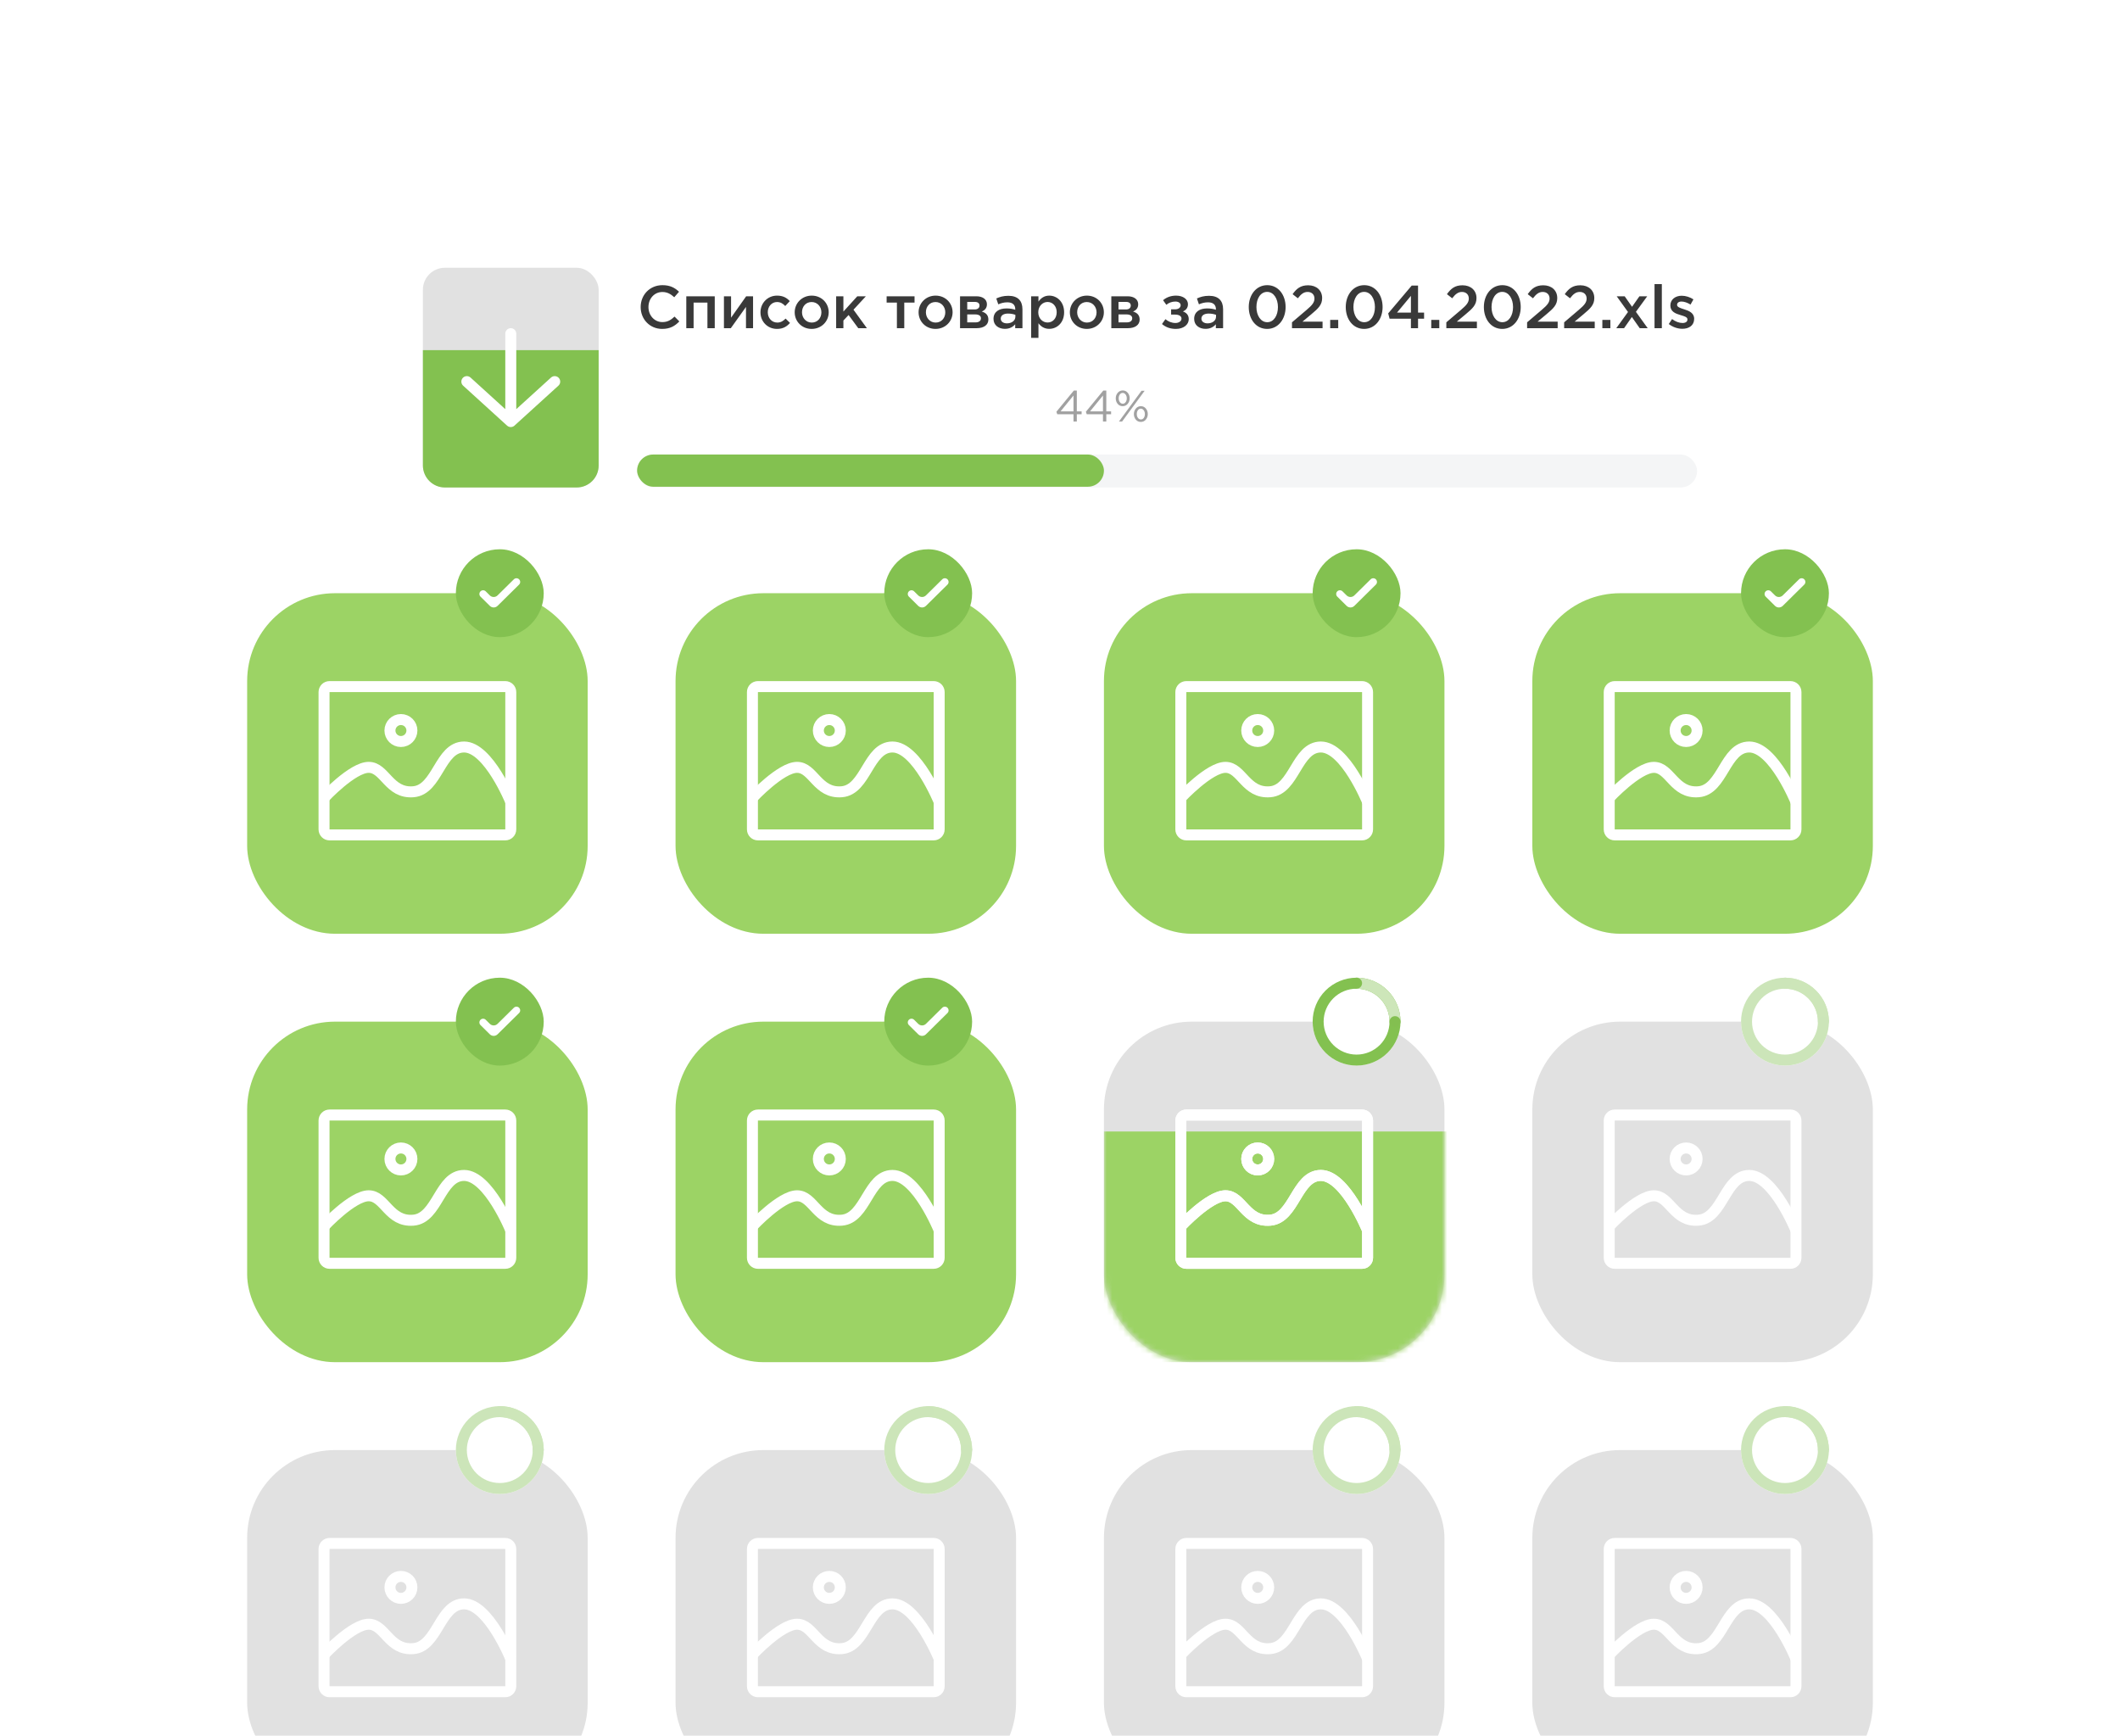 <svg width="386" height="316" viewBox="0 0 386 316" fill="none" xmlns="http://www.w3.org/2000/svg">
<g id="illustration 2">
<g id="illustration">
<g clip-path="url(#clip0_996_13827)">
<path d="M0 76C0 58.327 14.327 44 32 44H354C371.673 44 386 58.327 386 76V316H0V76Z" fill="white"/>
<g id="item">
<rect id="Rectangle 333" x="45" y="264" width="62" height="62" rx="16" fill="#E1E1E1"/>
<g id="icons / 80 / picture">
<g id="Group 459">
<path id="Vector 177" d="M59 301.259C59 301.259 64.174 295.704 67.13 295.704C70.087 295.704 70.826 300.519 75.261 300.148C79.696 299.778 80.065 292 84.5 292C88.935 292 93 302 93 302" stroke="white" stroke-width="2"/>
<path id="Vector 176" d="M59 307V282C59 281.448 59.448 281 60 281H92C92.552 281 93 281.448 93 282V307C93 307.552 92.552 308 92 308H60C59.448 308 59 307.552 59 307Z" stroke="white" stroke-width="2"/>
<circle id="Ellipse 13" cx="73" cy="289" r="2" stroke="white" stroke-width="2"/>
</g>
</g>
</g>
<g id="item_2">
<rect id="Rectangle 333_2" x="123" y="264" width="62" height="62" rx="16" fill="#E1E1E1"/>
<g id="icons / 80 / picture_2">
<g id="Group 459_2">
<path id="Vector 177_2" d="M137 301.259C137 301.259 142.174 295.704 145.13 295.704C148.087 295.704 148.826 300.519 153.261 300.148C157.696 299.778 158.065 292 162.5 292C166.935 292 171 302 171 302" stroke="white" stroke-width="2"/>
<path id="Vector 176_2" d="M137 307V282C137 281.448 137.448 281 138 281H170C170.552 281 171 281.448 171 282V307C171 307.552 170.552 308 170 308H138C137.448 308 137 307.552 137 307Z" stroke="white" stroke-width="2"/>
<circle id="Ellipse 13_2" cx="151" cy="289" r="2" stroke="white" stroke-width="2"/>
</g>
</g>
</g>
<g id="item_3">
<rect id="Rectangle 333_3" x="201" y="264" width="62" height="62" rx="16" fill="#E1E1E1"/>
<g id="icons / 80 / picture_3">
<g id="Group 459_3">
<path id="Vector 177_3" d="M215 301.259C215 301.259 220.174 295.704 223.13 295.704C226.087 295.704 226.826 300.519 231.261 300.148C235.696 299.778 236.065 292 240.5 292C244.935 292 249 302 249 302" stroke="white" stroke-width="2"/>
<path id="Vector 176_3" d="M215 307V282C215 281.448 215.448 281 216 281H248C248.552 281 249 281.448 249 282V307C249 307.552 248.552 308 248 308H216C215.448 308 215 307.552 215 307Z" stroke="white" stroke-width="2"/>
<circle id="Ellipse 13_3" cx="229" cy="289" r="2" stroke="white" stroke-width="2"/>
</g>
</g>
</g>
<g id="item_4">
<rect id="Rectangle 333_4" x="279" y="186" width="62" height="62" rx="16" fill="#E1E1E1"/>
<g id="icons / 80 / picture_4">
<g id="Group 459_4">
<path id="Vector 177_4" d="M293 223.259C293 223.259 298.174 217.704 301.13 217.704C304.087 217.704 304.826 222.519 309.261 222.148C313.696 221.778 314.065 214 318.5 214C322.935 214 327 224 327 224" stroke="white" stroke-width="2"/>
<path id="Vector 176_4" d="M293 229V204C293 203.448 293.448 203 294 203H326C326.552 203 327 203.448 327 204V229C327 229.552 326.552 230 326 230H294C293.448 230 293 229.552 293 229Z" stroke="white" stroke-width="2"/>
<circle id="Ellipse 13_4" cx="307" cy="211" r="2" stroke="white" stroke-width="2"/>
</g>
</g>
</g>
<g id="item_5">
<rect id="Rectangle 333_5" x="279" y="264" width="62" height="62" rx="16" fill="#E1E1E1"/>
<g id="icons / 80 / picture_5">
<g id="Group 459_5">
<path id="Vector 177_5" d="M293 301.259C293 301.259 298.174 295.704 301.13 295.704C304.087 295.704 304.826 300.519 309.261 300.148C313.696 299.778 314.065 292 318.5 292C322.935 292 327 302 327 302" stroke="white" stroke-width="2"/>
<path id="Vector 176_5" d="M293 307V282C293 281.448 293.448 281 294 281H326C326.552 281 327 281.448 327 282V307C327 307.552 326.552 308 326 308H294C293.448 308 293 307.552 293 307Z" stroke="white" stroke-width="2"/>
<circle id="Ellipse 13_5" cx="307" cy="289" r="2" stroke="white" stroke-width="2"/>
</g>
</g>
</g>
<g id="Group 471">
<g id="item_6">
<rect id="Rectangle 333_6" x="45" y="108" width="62" height="62" rx="16" fill="#9CD365"/>
<g id="icons / 80 / picture_6">
<g id="Group 459_6">
<path id="Vector 177_6" d="M59 145.259C59 145.259 64.174 139.704 67.13 139.704C70.087 139.704 70.826 144.519 75.261 144.148C79.696 143.778 80.065 136 84.5 136C88.935 136 93 146 93 146" stroke="white" stroke-width="2"/>
<path id="Vector 176_6" d="M59 151V126C59 125.448 59.448 125 60 125H92C92.552 125 93 125.448 93 126V151C93 151.552 92.552 152 92 152H60C59.448 152 59 151.552 59 151Z" stroke="white" stroke-width="2"/>
<circle id="Ellipse 13_6" cx="73" cy="133" r="2" stroke="white" stroke-width="2"/>
</g>
</g>
</g>
<g id="Checkbox">
<g id="Group 6">
<rect id="Rectangle 82" x="83" y="100" width="16" height="16" rx="8" fill="#83C150"/>
<g id="icons/ 16 / checked">
<path id="Combined Shape" fill-rule="evenodd" clip-rule="evenodd" d="M90.592 108.401C90.202 108.786 89.576 108.785 89.186 108.4L88.439 107.661C88.175 107.4 87.751 107.4 87.487 107.661C87.219 107.926 87.219 108.359 87.487 108.624L89.186 110.305C89.576 110.69 90.202 110.69 90.592 110.306L94.513 106.434C94.781 106.169 94.781 105.736 94.513 105.471C94.249 105.21 93.825 105.21 93.561 105.47L90.592 108.401Z" fill="white"/>
</g>
</g>
</g>
</g>
<g id="Group 475">
<g id="item_7">
<rect id="Rectangle 333_7" x="45" y="186" width="62" height="62" rx="16" fill="#9CD365"/>
<g id="icons / 80 / picture_7">
<g id="Group 459_7">
<path id="Vector 177_7" d="M59 223.259C59 223.259 64.174 217.704 67.13 217.704C70.087 217.704 70.826 222.519 75.261 222.148C79.696 221.778 80.065 214 84.5 214C88.935 214 93 224 93 224" stroke="white" stroke-width="2"/>
<path id="Vector 176_7" d="M59 229V204C59 203.448 59.448 203 60 203H92C92.552 203 93 203.448 93 204V229C93 229.552 92.552 230 92 230H60C59.448 230 59 229.552 59 229Z" stroke="white" stroke-width="2"/>
<circle id="Ellipse 13_7" cx="73" cy="211" r="2" stroke="white" stroke-width="2"/>
</g>
</g>
</g>
<g id="Checkbox_2">
<g id="Group 6_2">
<rect id="Rectangle 82_2" x="83" y="178" width="16" height="16" rx="8" fill="#83C150"/>
<g id="icons/ 16 / checked_2">
<path id="Combined Shape_2" fill-rule="evenodd" clip-rule="evenodd" d="M90.592 186.401C90.202 186.786 89.576 186.785 89.186 186.4L88.439 185.661C88.175 185.4 87.751 185.4 87.487 185.661C87.219 185.926 87.219 186.359 87.487 186.624L89.186 188.305C89.576 188.69 90.202 188.69 90.592 188.306L94.513 184.434C94.781 184.169 94.781 183.736 94.513 183.471C94.249 183.21 93.825 183.21 93.561 183.47L90.592 186.401Z" fill="white"/>
</g>
</g>
</g>
</g>
<g id="Group 476">
<g id="item_8">
<rect id="Rectangle 333_8" x="123" y="186" width="62" height="62" rx="16" fill="#9CD365"/>
<g id="icons / 80 / picture_8">
<g id="Group 459_8">
<path id="Vector 177_8" d="M137 223.259C137 223.259 142.174 217.704 145.13 217.704C148.087 217.704 148.826 222.519 153.261 222.148C157.696 221.778 158.065 214 162.5 214C166.935 214 171 224 171 224" stroke="white" stroke-width="2"/>
<path id="Vector 176_8" d="M137 229V204C137 203.448 137.448 203 138 203H170C170.552 203 171 203.448 171 204V229C171 229.552 170.552 230 170 230H138C137.448 230 137 229.552 137 229Z" stroke="white" stroke-width="2"/>
<circle id="Ellipse 13_8" cx="151" cy="211" r="2" stroke="white" stroke-width="2"/>
</g>
</g>
</g>
<g id="Checkbox_3">
<g id="Group 6_3">
<rect id="Rectangle 82_3" x="161" y="178" width="16" height="16" rx="8" fill="#83C150"/>
<g id="icons/ 16 / checked_3">
<path id="Combined Shape_3" fill-rule="evenodd" clip-rule="evenodd" d="M168.592 186.401C168.202 186.786 167.576 186.785 167.186 186.4L166.439 185.661C166.175 185.4 165.751 185.4 165.487 185.661C165.219 185.926 165.219 186.359 165.487 186.624L167.186 188.305C167.576 188.69 168.202 188.69 168.592 188.306L172.512 184.434C172.781 184.169 172.781 183.736 172.513 183.471C172.249 183.21 171.825 183.21 171.561 183.47L168.592 186.401Z" fill="white"/>
</g>
</g>
</g>
</g>
<g id="Group 472">
<g id="item_9">
<rect id="Rectangle 333_9" x="123" y="108" width="62" height="62" rx="16" fill="#9CD365"/>
<g id="icons / 80 / picture_9">
<g id="Group 459_9">
<path id="Vector 177_9" d="M137 145.259C137 145.259 142.174 139.704 145.13 139.704C148.087 139.704 148.826 144.519 153.261 144.148C157.696 143.778 158.065 136 162.5 136C166.935 136 171 146 171 146" stroke="white" stroke-width="2"/>
<path id="Vector 176_9" d="M137 151V126C137 125.448 137.448 125 138 125H170C170.552 125 171 125.448 171 126V151C171 151.552 170.552 152 170 152H138C137.448 152 137 151.552 137 151Z" stroke="white" stroke-width="2"/>
<circle id="Ellipse 13_9" cx="151" cy="133" r="2" stroke="white" stroke-width="2"/>
</g>
</g>
</g>
<g id="Checkbox_4">
<g id="Group 6_4">
<rect id="Rectangle 82_4" x="161" y="100" width="16" height="16" rx="8" fill="#83C150"/>
<g id="icons/ 16 / checked_4">
<path id="Combined Shape_4" fill-rule="evenodd" clip-rule="evenodd" d="M168.592 108.401C168.202 108.786 167.576 108.785 167.186 108.4L166.439 107.661C166.175 107.4 165.751 107.4 165.487 107.661C165.219 107.926 165.219 108.359 165.487 108.624L167.186 110.305C167.576 110.69 168.202 110.69 168.592 110.306L172.512 106.434C172.781 106.169 172.781 105.736 172.513 105.471C172.249 105.21 171.825 105.21 171.561 105.47L168.592 108.401Z" fill="white"/>
</g>
</g>
</g>
</g>
<g id="Group 473">
<g id="item_10">
<rect id="Rectangle 333_10" x="201" y="108" width="62" height="62" rx="16" fill="#9CD365"/>
<g id="icons / 80 / picture_10">
<g id="Group 459_10">
<path id="Vector 177_10" d="M215 145.259C215 145.259 220.174 139.704 223.13 139.704C226.087 139.704 226.826 144.519 231.261 144.148C235.696 143.778 236.065 136 240.5 136C244.935 136 249 146 249 146" stroke="white" stroke-width="2"/>
<path id="Vector 176_10" d="M215 151V126C215 125.448 215.448 125 216 125H248C248.552 125 249 125.448 249 126V151C249 151.552 248.552 152 248 152H216C215.448 152 215 151.552 215 151Z" stroke="white" stroke-width="2"/>
<circle id="Ellipse 13_10" cx="229" cy="133" r="2" stroke="white" stroke-width="2"/>
</g>
</g>
</g>
<g id="Checkbox_5">
<g id="Group 6_5">
<rect id="Rectangle 82_5" x="239" y="100" width="16" height="16" rx="8" fill="#83C150"/>
<g id="icons/ 16 / checked_5">
<path id="Combined Shape_5" fill-rule="evenodd" clip-rule="evenodd" d="M246.592 108.401C246.202 108.786 245.576 108.785 245.186 108.4L244.439 107.661C244.175 107.4 243.751 107.4 243.487 107.661C243.219 107.926 243.219 108.359 243.487 108.624L245.186 110.305C245.576 110.69 246.202 110.69 246.592 110.306L250.512 106.434C250.781 106.169 250.781 105.736 250.513 105.471C250.249 105.21 249.825 105.21 249.561 105.47L246.592 108.401Z" fill="white"/>
</g>
</g>
</g>
</g>
<g id="Group 474">
<g id="item_11">
<rect id="Rectangle 333_11" x="279" y="108" width="62" height="62" rx="16" fill="#9CD365"/>
<g id="icons / 80 / picture_11">
<g id="Group 459_11">
<path id="Vector 177_11" d="M293 145.259C293 145.259 298.174 139.704 301.13 139.704C304.087 139.704 304.826 144.519 309.261 144.148C313.696 143.778 314.065 136 318.5 136C322.935 136 327 146 327 146" stroke="white" stroke-width="2"/>
<path id="Vector 176_11" d="M293 151V126C293 125.448 293.448 125 294 125H326C326.552 125 327 125.448 327 126V151C327 151.552 326.552 152 326 152H294C293.448 152 293 151.552 293 151Z" stroke="white" stroke-width="2"/>
<circle id="Ellipse 13_11" cx="307" cy="133" r="2" stroke="white" stroke-width="2"/>
</g>
</g>
</g>
<g id="Checkbox_6">
<g id="Group 6_6">
<rect id="Rectangle 82_6" x="317" y="100" width="16" height="16" rx="8" fill="#83C150"/>
<g id="icons/ 16 / checked_6">
<path id="Combined Shape_6" fill-rule="evenodd" clip-rule="evenodd" d="M324.592 108.401C324.202 108.786 323.576 108.785 323.186 108.4L322.439 107.661C322.175 107.4 321.751 107.4 321.487 107.661C321.219 107.926 321.219 108.359 321.487 108.624L323.186 110.305C323.576 110.69 324.202 110.69 324.592 110.306L328.512 106.434C328.781 106.169 328.781 105.736 328.513 105.471C328.249 105.21 327.825 105.21 327.561 105.47L324.592 108.401Z" fill="white"/>
</g>
</g>
</g>
</g>
<g id="Group 478">
<g id="item_12">
<rect id="Rectangle 333_12" x="201" y="186" width="62" height="62" rx="16" fill="#E1E1E1"/>
<g id="Mask group">
<mask id="mask0_996_13827" style="mask-type:alpha" maskUnits="userSpaceOnUse" x="201" y="186" width="62" height="62">
<rect id="Rectangle 340" x="201" y="186" width="62" height="62" rx="16" fill="#E1E1E1"/>
</mask>
<g mask="url(#mask0_996_13827)">
<rect id="Rectangle 339" x="201" y="206" width="63" height="42" fill="#9CD365"/>
</g>
</g>
<g id="icons / 80 / picture_12">
<g id="Group 459_12">
<path id="Vector 177_12" d="M215 223.259C215 223.259 220.174 217.704 223.13 217.704C226.087 217.704 226.826 222.519 231.261 222.148C235.696 221.778 236.065 214 240.5 214C244.935 214 249 224 249 224" stroke="white" stroke-width="2"/>
<path id="Vector 176_12" d="M215 229V204C215 203.448 215.448 203 216 203H248C248.552 203 249 203.448 249 204V229C249 229.552 248.552 230 248 230H216C215.448 230 215 229.552 215 229Z" stroke="white" stroke-width="2"/>
<circle id="Ellipse 13_12" cx="229" cy="211" r="2" stroke="white" stroke-width="2"/>
</g>
</g>
<g id="icons / 80 / picture_13">
<g id="Group 459_13">
<path id="Vector 177_13" d="M215 223.259C215 223.259 220.174 217.704 223.13 217.704C226.087 217.704 226.826 222.519 231.261 222.148C235.696 221.778 236.065 214 240.5 214C244.935 214 249 224 249 224" stroke="white" stroke-width="2"/>
<path id="Vector 176_13" d="M215 229V204C215 203.448 215.448 203 216 203H248C248.552 203 249 203.448 249 204V229C249 229.552 248.552 230 248 230H216C215.448 230 215 229.552 215 229Z" stroke="white" stroke-width="2"/>
<circle id="Ellipse 13_13" cx="229" cy="211" r="2" stroke="white" stroke-width="2"/>
</g>
</g>
</g>
<g id="icon">
<circle id="Ellipse 206" cx="247" cy="186" r="8" fill="white"/>
<g id="Icons / 24 / loader " clip-path="url(#clip1_996_13827)">
<g id="Group">
<path id="Vector" d="M241 186C241 187.591 241.632 189.117 242.757 190.243C243.883 191.368 245.409 192 247 192C248.591 192 250.117 191.368 251.243 190.243C252.368 189.117 253 187.591 253 186C253 184.409 252.368 182.883 251.243 181.757C250.117 180.632 248.591 180 247 180C245.409 180 243.883 180.632 242.757 181.757C241.632 182.883 241 184.409 241 186ZM239 186C239 183.878 239.843 181.843 241.343 180.343C242.843 178.843 244.878 178 247 178C249.122 178 251.157 178.843 252.657 180.343C254.157 181.843 255 183.878 255 186C255 188.122 254.157 190.157 252.657 191.657C251.157 193.157 249.122 194 247 194C244.878 194 242.843 193.157 241.343 191.657C239.843 190.157 239 188.122 239 186Z" fill="#83C150"/>
<path id="Vector_2" d="M253 186C253 184.409 252.368 182.883 251.243 181.757C250.117 180.632 248.591 180 247 180L247 178C249.122 178 251.157 178.843 252.657 180.343C254.157 181.843 255 183.878 255 186L253 186Z" fill="#CDE6B9"/>
</g>
<circle id="Ellipse 207" cx="254" cy="186" r="1" fill="#83BF50"/>
<circle id="Ellipse 208" cx="247" cy="179" r="1" fill="#83BF50"/>
</g>
</g>
</g>
<g id="icon_2">
<circle id="Ellipse 206_2" cx="325" cy="186" r="8" fill="white"/>
<g id="Icons / 24 / loader _2" clip-path="url(#clip2_996_13827)">
<g id="Group_2">
<path id="Vector_3" d="M319 186C319 187.591 319.632 189.117 320.757 190.243C321.883 191.368 323.409 192 325 192C326.591 192 328.117 191.368 329.243 190.243C330.368 189.117 331 187.591 331 186C331 184.409 330.368 182.883 329.243 181.757C328.117 180.632 326.591 180 325 180C323.409 180 321.883 180.632 320.757 181.757C319.632 182.883 319 184.409 319 186ZM317 186C317 183.878 317.843 181.843 319.343 180.343C320.843 178.843 322.878 178 325 178C327.122 178 329.157 178.843 330.657 180.343C332.157 181.843 333 183.878 333 186C333 188.122 332.157 190.157 330.657 191.657C329.157 193.157 327.122 194 325 194C322.878 194 320.843 193.157 319.343 191.657C317.843 190.157 317 188.122 317 186Z" fill="#CCE5B9"/>
<path id="Vector_4" d="M331 186C331 184.409 330.368 182.883 329.243 181.757C328.117 180.632 326.591 180 325 180L325 178C327.122 178 329.157 178.843 330.657 180.343C332.157 181.843 333 183.878 333 186L331 186Z" fill="#CDE6B9"/>
</g>
<circle id="Ellipse 207_2" cx="332" cy="186" r="1" fill="#CCE5B9"/>
<circle id="Ellipse 208_2" cx="325" cy="179" r="1" fill="#CCE5B9"/>
</g>
</g>
<g id="icon_3">
<circle id="Ellipse 206_3" cx="325" cy="264" r="8" fill="white"/>
<g id="Icons / 24 / loader _3" clip-path="url(#clip3_996_13827)">
<g id="Group_3">
<path id="Vector_5" d="M319 264C319 265.591 319.632 267.117 320.757 268.243C321.883 269.368 323.409 270 325 270C326.591 270 328.117 269.368 329.243 268.243C330.368 267.117 331 265.591 331 264C331 262.409 330.368 260.883 329.243 259.757C328.117 258.632 326.591 258 325 258C323.409 258 321.883 258.632 320.757 259.757C319.632 260.883 319 262.409 319 264ZM317 264C317 261.878 317.843 259.843 319.343 258.343C320.843 256.843 322.878 256 325 256C327.122 256 329.157 256.843 330.657 258.343C332.157 259.843 333 261.878 333 264C333 266.122 332.157 268.157 330.657 269.657C329.157 271.157 327.122 272 325 272C322.878 272 320.843 271.157 319.343 269.657C317.843 268.157 317 266.122 317 264Z" fill="#CCE5B9"/>
<path id="Vector_6" d="M331 264C331 262.409 330.368 260.883 329.243 259.757C328.117 258.632 326.591 258 325 258L325 256C327.122 256 329.157 256.843 330.657 258.343C332.157 259.843 333 261.878 333 264L331 264Z" fill="#CDE6B9"/>
</g>
<circle id="Ellipse 207_3" cx="332" cy="264" r="1" fill="#CCE5B9"/>
<circle id="Ellipse 208_3" cx="325" cy="257" r="1" fill="#CCE5B9"/>
</g>
</g>
<g id="icon_4">
<circle id="Ellipse 206_4" cx="247" cy="264" r="8" fill="white"/>
<g id="Icons / 24 / loader _4" clip-path="url(#clip4_996_13827)">
<g id="Group_4">
<path id="Vector_7" d="M241 264C241 265.591 241.632 267.117 242.757 268.243C243.883 269.368 245.409 270 247 270C248.591 270 250.117 269.368 251.243 268.243C252.368 267.117 253 265.591 253 264C253 262.409 252.368 260.883 251.243 259.757C250.117 258.632 248.591 258 247 258C245.409 258 243.883 258.632 242.757 259.757C241.632 260.883 241 262.409 241 264ZM239 264C239 261.878 239.843 259.843 241.343 258.343C242.843 256.843 244.878 256 247 256C249.122 256 251.157 256.843 252.657 258.343C254.157 259.843 255 261.878 255 264C255 266.122 254.157 268.157 252.657 269.657C251.157 271.157 249.122 272 247 272C244.878 272 242.843 271.157 241.343 269.657C239.843 268.157 239 266.122 239 264Z" fill="#CCE5B9"/>
<path id="Vector_8" d="M253 264C253 262.409 252.368 260.883 251.243 259.757C250.117 258.632 248.591 258 247 258L247 256C249.122 256 251.157 256.843 252.657 258.343C254.157 259.843 255 261.878 255 264L253 264Z" fill="#CDE6B9"/>
</g>
<circle id="Ellipse 207_4" cx="254" cy="264" r="1" fill="#CCE5B9"/>
<circle id="Ellipse 208_4" cx="247" cy="257" r="1" fill="#CCE5B9"/>
</g>
</g>
<g id="icon_5">
<circle id="Ellipse 206_5" cx="169" cy="264" r="8" fill="white"/>
<g id="Icons / 24 / loader _5" clip-path="url(#clip5_996_13827)">
<g id="Group_5">
<path id="Vector_9" d="M163 264C163 265.591 163.632 267.117 164.757 268.243C165.883 269.368 167.409 270 169 270C170.591 270 172.117 269.368 173.243 268.243C174.368 267.117 175 265.591 175 264C175 262.409 174.368 260.883 173.243 259.757C172.117 258.632 170.591 258 169 258C167.409 258 165.883 258.632 164.757 259.757C163.632 260.883 163 262.409 163 264ZM161 264C161 261.878 161.843 259.843 163.343 258.343C164.843 256.843 166.878 256 169 256C171.122 256 173.157 256.843 174.657 258.343C176.157 259.843 177 261.878 177 264C177 266.122 176.157 268.157 174.657 269.657C173.157 271.157 171.122 272 169 272C166.878 272 164.843 271.157 163.343 269.657C161.843 268.157 161 266.122 161 264Z" fill="#CCE5B9"/>
<path id="Vector_10" d="M175 264C175 262.409 174.368 260.883 173.243 259.757C172.117 258.632 170.591 258 169 258L169 256C171.122 256 173.157 256.843 174.657 258.343C176.157 259.843 177 261.878 177 264L175 264Z" fill="#CDE6B9"/>
</g>
<circle id="Ellipse 207_5" cx="176" cy="264" r="1" fill="#CCE5B9"/>
<circle id="Ellipse 208_5" cx="169" cy="257" r="1" fill="#CCE5B9"/>
</g>
</g>
<g id="icon_6">
<circle id="Ellipse 206_6" cx="91" cy="264" r="8" fill="white"/>
<g id="Icons / 24 / loader _6" clip-path="url(#clip6_996_13827)">
<g id="Group_6">
<path id="Vector_11" d="M85 264C85 265.591 85.632 267.117 86.757 268.243C87.883 269.368 89.409 270 91 270C92.591 270 94.117 269.368 95.243 268.243C96.368 267.117 97 265.591 97 264C97 262.409 96.368 260.883 95.243 259.757C94.117 258.632 92.591 258 91 258C89.409 258 87.883 258.632 86.757 259.757C85.632 260.883 85 262.409 85 264ZM83 264C83 261.878 83.843 259.843 85.343 258.343C86.843 256.843 88.878 256 91 256C93.122 256 95.157 256.843 96.657 258.343C98.157 259.843 99 261.878 99 264C99 266.122 98.157 268.157 96.657 269.657C95.157 271.157 93.122 272 91 272C88.878 272 86.843 271.157 85.343 269.657C83.843 268.157 83 266.122 83 264Z" fill="#CCE5B9"/>
<path id="Vector_12" d="M97 264C97 262.409 96.368 260.883 95.243 259.757C94.117 258.632 92.591 258 91 258L91 256C93.122 256 95.157 256.843 96.657 258.343C98.157 259.843 99 261.878 99 264L97 264Z" fill="#CDE6B9"/>
</g>
<circle id="Ellipse 207_6" cx="98" cy="264" r="1" fill="#CCE5B9"/>
<circle id="Ellipse 208_6" cx="91" cy="257" r="1" fill="#CCE5B9"/>
</g>
</g>
</g>
</g>
<g id="download" filter="url(#filter0_ddd_996_13827)">
<rect x="61" y="28" width="264" height="56" rx="8" fill="white"/>
<g id="Group 467">
<g id="Icons/20x28/Xls">
<rect id="Rectangle 267" x="77" y="36" width="32" height="40" rx="4" fill="#E1E1E1"/>
<path id="Rectangle 268" d="M77 51H109V72C109 74.209 107.209 76 105 76H81C78.791 76 77 74.209 77 72V51Z" fill="#83C150"/>
</g>
<g id="Group 466">
<rect id="Rectangle 337" x="116" y="70" width="193" height="6" rx="3" fill="#F4F5F6"/>
<rect id="Rectangle 338" x="116" y="70" width="85" height="5.862" rx="2.931" fill="#83C150"/>
</g>
<path id="&#208;&#161;&#208;&#191;&#208;&#184;&#209;&#129;&#208;&#190;&#208;&#186; &#209;&#130;&#208;&#190;&#208;&#178;&#208;&#176;&#209;&#128;&#208;&#190;&#208;&#178; &#208;&#183;&#208;&#176; 02.04.2022.xls" d="M120.565 47.132C122.006 47.132 122.886 46.604 123.689 45.768L122.82 44.888C122.16 45.504 121.555 45.889 120.609 45.889C119.135 45.889 118.068 44.657 118.068 43.15C118.068 41.621 119.135 40.411 120.609 40.411C121.489 40.411 122.149 40.796 122.765 41.368L123.634 40.367C122.897 39.663 122.039 39.168 120.62 39.168C118.288 39.168 116.649 40.961 116.649 43.15C116.649 45.383 118.321 47.132 120.565 47.132ZM124.957 47H126.288V42.336H128.807V47H130.138V41.192H124.957V47ZM131.811 47H133.065L135.826 43.128V47H137.113V41.192H135.859C134.935 42.49 134.022 43.788 133.109 45.086V41.192H131.811V47ZM141.466 47.132C142.599 47.132 143.27 46.681 143.842 46.043L143.039 45.251C142.621 45.68 142.159 45.977 141.532 45.977C140.509 45.977 139.794 45.141 139.794 44.107V44.085C139.794 43.073 140.498 42.237 141.466 42.237C142.137 42.237 142.566 42.534 142.973 42.963L143.798 42.072C143.259 41.478 142.577 41.071 141.477 41.071C139.739 41.071 138.463 42.457 138.463 44.107V44.129C138.463 45.779 139.739 47.132 141.466 47.132ZM147.774 47.132C149.567 47.132 150.887 45.757 150.887 44.107C150.887 42.424 149.578 41.071 147.796 41.071C146.014 41.071 144.694 42.446 144.694 44.107C144.694 45.779 146.003 47.132 147.774 47.132ZM147.796 45.977C146.762 45.977 146.025 45.119 146.025 44.107C146.025 43.073 146.707 42.237 147.774 42.237C148.819 42.237 149.556 43.084 149.556 44.107C149.556 45.13 148.874 45.977 147.796 45.977ZM152.242 47H153.562V45.603L154.508 44.602L156.268 47H157.841L155.399 43.634L157.654 41.192H156.092L153.562 43.975V41.192H152.242V47ZM163.304 47H164.646V42.336H166.516V41.192H161.434V42.336H163.304V47ZM170.332 47.132C172.125 47.132 173.445 45.757 173.445 44.107C173.445 42.424 172.136 41.071 170.354 41.071C168.572 41.071 167.252 42.446 167.252 44.107C167.252 45.779 168.561 47.132 170.332 47.132ZM170.354 45.977C169.32 45.977 168.583 45.119 168.583 44.107C168.583 43.073 169.265 42.237 170.332 42.237C171.377 42.237 172.114 43.084 172.114 44.107C172.114 45.13 171.432 45.977 170.354 45.977ZM174.801 47H177.815C179.135 47 179.96 46.406 179.96 45.427C179.96 44.602 179.465 44.173 178.761 43.975C179.256 43.755 179.696 43.381 179.696 42.644C179.696 41.753 178.937 41.192 177.782 41.192H174.801V47ZM176.11 45.944V44.492H177.551C178.266 44.492 178.607 44.778 178.607 45.196C178.607 45.647 178.266 45.944 177.617 45.944H176.11ZM176.11 43.59V42.215H177.496C178.09 42.215 178.343 42.501 178.343 42.875C178.343 43.293 178.035 43.59 177.474 43.59H176.11ZM186.162 47V43.557C186.162 42.006 185.326 41.104 183.61 41.104C182.664 41.104 182.037 41.302 181.399 41.588L181.762 42.655C182.29 42.435 182.774 42.292 183.423 42.292C184.347 42.292 184.853 42.732 184.853 43.535V43.645C184.402 43.502 183.951 43.403 183.247 43.403C181.894 43.403 180.893 44.019 180.893 45.306C180.893 46.494 181.861 47.121 182.961 47.121C183.841 47.121 184.446 46.758 184.842 46.285V47H186.162ZM184.875 44.899C184.875 45.625 184.215 46.12 183.335 46.12C182.708 46.12 182.213 45.812 182.213 45.262C182.213 44.679 182.708 44.338 183.544 44.338C184.061 44.338 184.534 44.437 184.875 44.569V44.899ZM187.745 48.76H189.076V46.098C189.483 46.637 190.088 47.121 191.045 47.121C192.431 47.121 193.751 46.032 193.751 44.107C193.751 42.16 192.42 41.071 191.045 41.071C190.11 41.071 189.505 41.555 189.076 42.16V41.192H187.745V48.76ZM190.737 45.966C189.835 45.966 189.043 45.229 189.043 44.107C189.043 42.974 189.835 42.226 190.737 42.226C191.639 42.226 192.398 42.963 192.398 44.085C192.398 45.251 191.65 45.966 190.737 45.966ZM197.875 47.132C199.668 47.132 200.988 45.757 200.988 44.107C200.988 42.424 199.679 41.071 197.897 41.071C196.115 41.071 194.795 42.446 194.795 44.107C194.795 45.779 196.104 47.132 197.875 47.132ZM197.897 45.977C196.863 45.977 196.126 45.119 196.126 44.107C196.126 43.073 196.808 42.237 197.875 42.237C198.92 42.237 199.657 43.084 199.657 44.107C199.657 45.13 198.975 45.977 197.897 45.977ZM202.344 47H205.358C206.678 47 207.503 46.406 207.503 45.427C207.503 44.602 207.008 44.173 206.304 43.975C206.799 43.755 207.239 43.381 207.239 42.644C207.239 41.753 206.48 41.192 205.325 41.192H202.344V47ZM203.653 45.944V44.492H205.094C205.809 44.492 206.15 44.778 206.15 45.196C206.15 45.647 205.809 45.944 205.16 45.944H203.653ZM203.653 43.59V42.215H205.039C205.633 42.215 205.886 42.501 205.886 42.875C205.886 43.293 205.578 43.59 205.017 43.59H203.653ZM214.11 47.132C215.518 47.132 216.442 46.34 216.442 45.361C216.442 44.613 216.013 44.173 215.386 43.953C215.892 43.733 216.299 43.337 216.299 42.633C216.299 41.731 215.408 41.071 214.132 41.071C213.186 41.071 212.361 41.39 211.767 41.907L212.361 42.743C212.801 42.358 213.406 42.149 214.011 42.149C214.561 42.149 214.968 42.413 214.968 42.809C214.968 43.249 214.572 43.568 213.945 43.568H213.23V44.525H213.945C214.704 44.525 215.122 44.822 215.122 45.251C215.122 45.735 214.627 46.054 214.022 46.054C213.362 46.054 212.713 45.801 212.196 45.361L211.569 46.241C212.251 46.824 213.076 47.132 214.11 47.132ZM222.696 47V43.557C222.696 42.006 221.86 41.104 220.144 41.104C219.198 41.104 218.571 41.302 217.933 41.588L218.296 42.655C218.824 42.435 219.308 42.292 219.957 42.292C220.881 42.292 221.387 42.732 221.387 43.535V43.645C220.936 43.502 220.485 43.403 219.781 43.403C218.428 43.403 217.427 44.019 217.427 45.306C217.427 46.494 218.395 47.121 219.495 47.121C220.375 47.121 220.98 46.758 221.376 46.285V47H222.696ZM221.409 44.899C221.409 45.625 220.749 46.12 219.869 46.12C219.242 46.12 218.747 45.812 218.747 45.262C218.747 44.679 219.242 44.338 220.078 44.338C220.595 44.338 221.068 44.437 221.409 44.569V44.899ZM230.712 47.132C232.736 47.132 234.078 45.35 234.078 43.15C234.078 40.928 232.747 39.168 230.734 39.168C228.71 39.168 227.368 40.95 227.368 43.15C227.368 45.372 228.688 47.132 230.712 47.132ZM230.734 45.911C229.535 45.911 228.765 44.668 228.765 43.15C228.765 41.599 229.524 40.389 230.712 40.389C231.9 40.389 232.681 41.632 232.681 43.15C232.681 44.69 231.933 45.911 230.734 45.911ZM235.24 47H240.806V45.812H237.143L238.727 44.492C240.08 43.37 240.729 42.721 240.729 41.511C240.729 40.114 239.695 39.19 238.188 39.19C236.813 39.19 236.087 39.773 235.35 40.807L236.307 41.555C236.901 40.785 237.385 40.4 238.089 40.4C238.793 40.4 239.332 40.84 239.332 41.599C239.332 42.292 238.947 42.787 237.891 43.678L235.24 45.933V47ZM242.195 47H243.658V45.493H242.195V47ZM248.372 47.132C250.396 47.132 251.738 45.35 251.738 43.15C251.738 40.928 250.407 39.168 248.394 39.168C246.37 39.168 245.028 40.95 245.028 43.15C245.028 45.372 246.348 47.132 248.372 47.132ZM248.394 45.911C247.195 45.911 246.425 44.668 246.425 43.15C246.425 41.599 247.184 40.389 248.372 40.389C249.56 40.389 250.341 41.632 250.341 43.15C250.341 44.69 249.593 45.911 248.394 45.911ZM256.893 47H258.191V45.273H259.291V44.162H258.191V39.245H257.036L252.757 44.305L253.01 45.273H256.893V47ZM254.363 44.162L256.893 41.115V44.162H254.363ZM260.597 47H262.06V45.493H260.597V47ZM263.342 47H268.908V45.812H265.245L266.829 44.492C268.182 43.37 268.831 42.721 268.831 41.511C268.831 40.114 267.797 39.19 266.29 39.19C264.915 39.19 264.189 39.773 263.452 40.807L264.409 41.555C265.003 40.785 265.487 40.4 266.191 40.4C266.895 40.4 267.434 40.84 267.434 41.599C267.434 42.292 267.049 42.787 265.993 43.678L263.342 45.933V47ZM273.52 47.132C275.544 47.132 276.886 45.35 276.886 43.15C276.886 40.928 275.555 39.168 273.542 39.168C271.518 39.168 270.176 40.95 270.176 43.15C270.176 45.372 271.496 47.132 273.52 47.132ZM273.542 45.911C272.343 45.911 271.573 44.668 271.573 43.15C271.573 41.599 272.332 40.389 273.52 40.389C274.708 40.389 275.489 41.632 275.489 43.15C275.489 44.69 274.741 45.911 273.542 45.911ZM278.048 47H283.614V45.812H279.951L281.535 44.492C282.888 43.37 283.537 42.721 283.537 41.511C283.537 40.114 282.503 39.19 280.996 39.19C279.621 39.19 278.895 39.773 278.158 40.807L279.115 41.555C279.709 40.785 280.193 40.4 280.897 40.4C281.601 40.4 282.14 40.84 282.14 41.599C282.14 42.292 281.755 42.787 280.699 43.678L278.048 45.933V47ZM284.794 47H290.36V45.812H286.697L288.281 44.492C289.634 43.37 290.283 42.721 290.283 41.511C290.283 40.114 289.249 39.19 287.742 39.19C286.367 39.19 285.641 39.773 284.904 40.807L285.861 41.555C286.455 40.785 286.939 40.4 287.643 40.4C288.347 40.4 288.886 40.84 288.886 41.599C288.886 42.292 288.501 42.787 287.445 43.678L284.794 45.933V47ZM291.749 47H293.212V45.493H291.749V47ZM294.285 47H295.704L297.123 44.965L298.553 47H300.005L297.86 44.019L299.917 41.192H298.498L297.156 43.106L295.814 41.192H294.362L296.419 44.052L294.285 47ZM301.249 47H302.58V38.97H301.249V47ZM306.31 47.11C307.52 47.11 308.466 46.505 308.466 45.284C308.466 44.217 307.509 43.832 306.662 43.568C306.629 43.557 306.585 43.546 306.552 43.535C305.914 43.326 305.353 43.15 305.353 42.754C305.353 42.391 305.65 42.149 306.167 42.149C306.651 42.149 307.245 42.358 307.806 42.699L308.334 41.753C307.718 41.346 306.926 41.093 306.2 41.093C305.045 41.093 304.132 41.764 304.132 42.864C304.132 43.997 305.089 44.349 305.947 44.602C305.98 44.613 306.013 44.624 306.046 44.635C306.684 44.822 307.245 44.976 307.245 45.405C307.245 45.812 306.915 46.054 306.343 46.054C305.749 46.054 305.067 45.812 304.44 45.339L303.846 46.241C304.572 46.813 305.485 47.11 306.31 47.11Z" fill="#393939"/>
<path id="44%" d="M195.456 64V62.672H192.504L192.344 62.216L195.512 58.36H196.064V62.144H196.936V62.672H196.064V64H195.456ZM193.104 62.144H195.456V59.256L193.104 62.144ZM200.823 64V62.672H197.871L197.711 62.216L200.879 58.36H201.431V62.144H202.303V62.672H201.431V64H200.823ZM198.471 62.144H200.823V59.256L198.471 62.144ZM205.326 60.776C205.086 61.059 204.782 61.2 204.414 61.2C204.046 61.2 203.742 61.061 203.502 60.784C203.268 60.501 203.15 60.163 203.15 59.768C203.15 59.379 203.27 59.043 203.51 58.76C203.75 58.477 204.057 58.336 204.43 58.336C204.798 58.336 205.1 58.477 205.334 58.76C205.569 59.037 205.686 59.373 205.686 59.768C205.686 60.157 205.566 60.493 205.326 60.776ZM203.726 64L207.838 58.4H208.406L204.302 64H203.726ZM207.71 64.064C207.342 64.064 207.041 63.925 206.806 63.648C206.572 63.365 206.454 63.027 206.454 62.632C206.454 62.243 206.574 61.907 206.814 61.624C207.054 61.341 207.358 61.2 207.726 61.2C208.094 61.2 208.396 61.341 208.63 61.624C208.865 61.901 208.982 62.237 208.982 62.632C208.982 63.027 208.862 63.365 208.622 63.648C208.388 63.925 208.084 64.064 207.71 64.064ZM204.43 60.752C204.644 60.752 204.817 60.659 204.95 60.472C205.089 60.28 205.158 60.045 205.158 59.768C205.158 59.491 205.086 59.259 204.942 59.072C204.798 58.88 204.622 58.784 204.414 58.784C204.201 58.784 204.025 58.88 203.886 59.072C203.753 59.259 203.686 59.491 203.686 59.768C203.686 60.045 203.758 60.28 203.902 60.472C204.046 60.659 204.222 60.752 204.43 60.752ZM207.726 63.616C207.945 63.616 208.121 63.523 208.254 63.336C208.388 63.149 208.454 62.915 208.454 62.632C208.454 62.355 208.382 62.123 208.238 61.936C208.094 61.744 207.918 61.648 207.71 61.648C207.497 61.648 207.321 61.744 207.182 61.936C207.049 62.123 206.982 62.355 206.982 62.632C206.982 62.909 207.054 63.144 207.198 63.336C207.342 63.523 207.518 63.616 207.726 63.616Z" fill="#A1A1A1"/>
</g>
<path id="Vector 180" d="M93 48V64M93 64L101 56.727M93 64L85 56.727" stroke="white" stroke-width="2" stroke-linecap="round"/>
</g>
</g>
<defs>
<filter id="filter0_ddd_996_13827" x="-3.519" y="-27.913" width="393.038" height="185.038" filterUnits="userSpaceOnUse" color-interpolation-filters="sRGB">
<feFlood flood-opacity="0" result="BackgroundImageFix"/>
<feColorMatrix in="SourceAlpha" type="matrix" values="0 0 0 0 0 0 0 0 0 0 0 0 0 0 0 0 0 0 127 0" result="hardAlpha"/>
<feOffset dy="0.744"/>
<feGaussianBlur stdDeviation="4.278"/>
<feColorMatrix type="matrix" values="0 0 0 0 0 0 0 0 0 0 0 0 0 0 0 0 0 0 0.019 0"/>
<feBlend mode="normal" in2="BackgroundImageFix" result="effect1_dropShadow_996_13827"/>
<feColorMatrix in="SourceAlpha" type="matrix" values="0 0 0 0 0 0 0 0 0 0 0 0 0 0 0 0 0 0 127 0" result="hardAlpha"/>
<feOffset dy="3.4"/>
<feGaussianBlur stdDeviation="12.025"/>
<feColorMatrix type="matrix" values="0 0 0 0 0 0 0 0 0 0 0 0 0 0 0 0 0 0 0.03 0"/>
<feBlend mode="normal" in2="effect1_dropShadow_996_13827" result="effect2_dropShadow_996_13827"/>
<feColorMatrix in="SourceAlpha" type="matrix" values="0 0 0 0 0 0 0 0 0 0 0 0 0 0 0 0 0 0 127 0" result="hardAlpha"/>
<feOffset dy="8.606"/>
<feGaussianBlur stdDeviation="32.259"/>
<feColorMatrix type="matrix" values="0 0 0 0 0 0 0 0 0 0 0 0 0 0 0 0 0 0 0.041 0"/>
<feBlend mode="normal" in2="effect2_dropShadow_996_13827" result="effect3_dropShadow_996_13827"/>
<feBlend mode="normal" in="SourceGraphic" in2="effect3_dropShadow_996_13827" result="shape"/>
</filter>
<clipPath id="clip0_996_13827">
<path d="M0 76C0 58.327 14.327 44 32 44H354C371.673 44 386 58.327 386 76V316H0V76Z" fill="white"/>
</clipPath>
<clipPath id="clip1_996_13827">
<rect width="16" height="16" fill="white" transform="translate(255 178) rotate(90)"/>
</clipPath>
<clipPath id="clip2_996_13827">
<rect width="16" height="16" fill="white" transform="translate(333 178) rotate(90)"/>
</clipPath>
<clipPath id="clip3_996_13827">
<rect width="16" height="16" fill="white" transform="translate(333 256) rotate(90)"/>
</clipPath>
<clipPath id="clip4_996_13827">
<rect width="16" height="16" fill="white" transform="translate(255 256) rotate(90)"/>
</clipPath>
<clipPath id="clip5_996_13827">
<rect width="16" height="16" fill="white" transform="translate(177 256) rotate(90)"/>
</clipPath>
<clipPath id="clip6_996_13827">
<rect width="16" height="16" fill="white" transform="translate(99 256) rotate(90)"/>
</clipPath>
</defs>
</svg>
